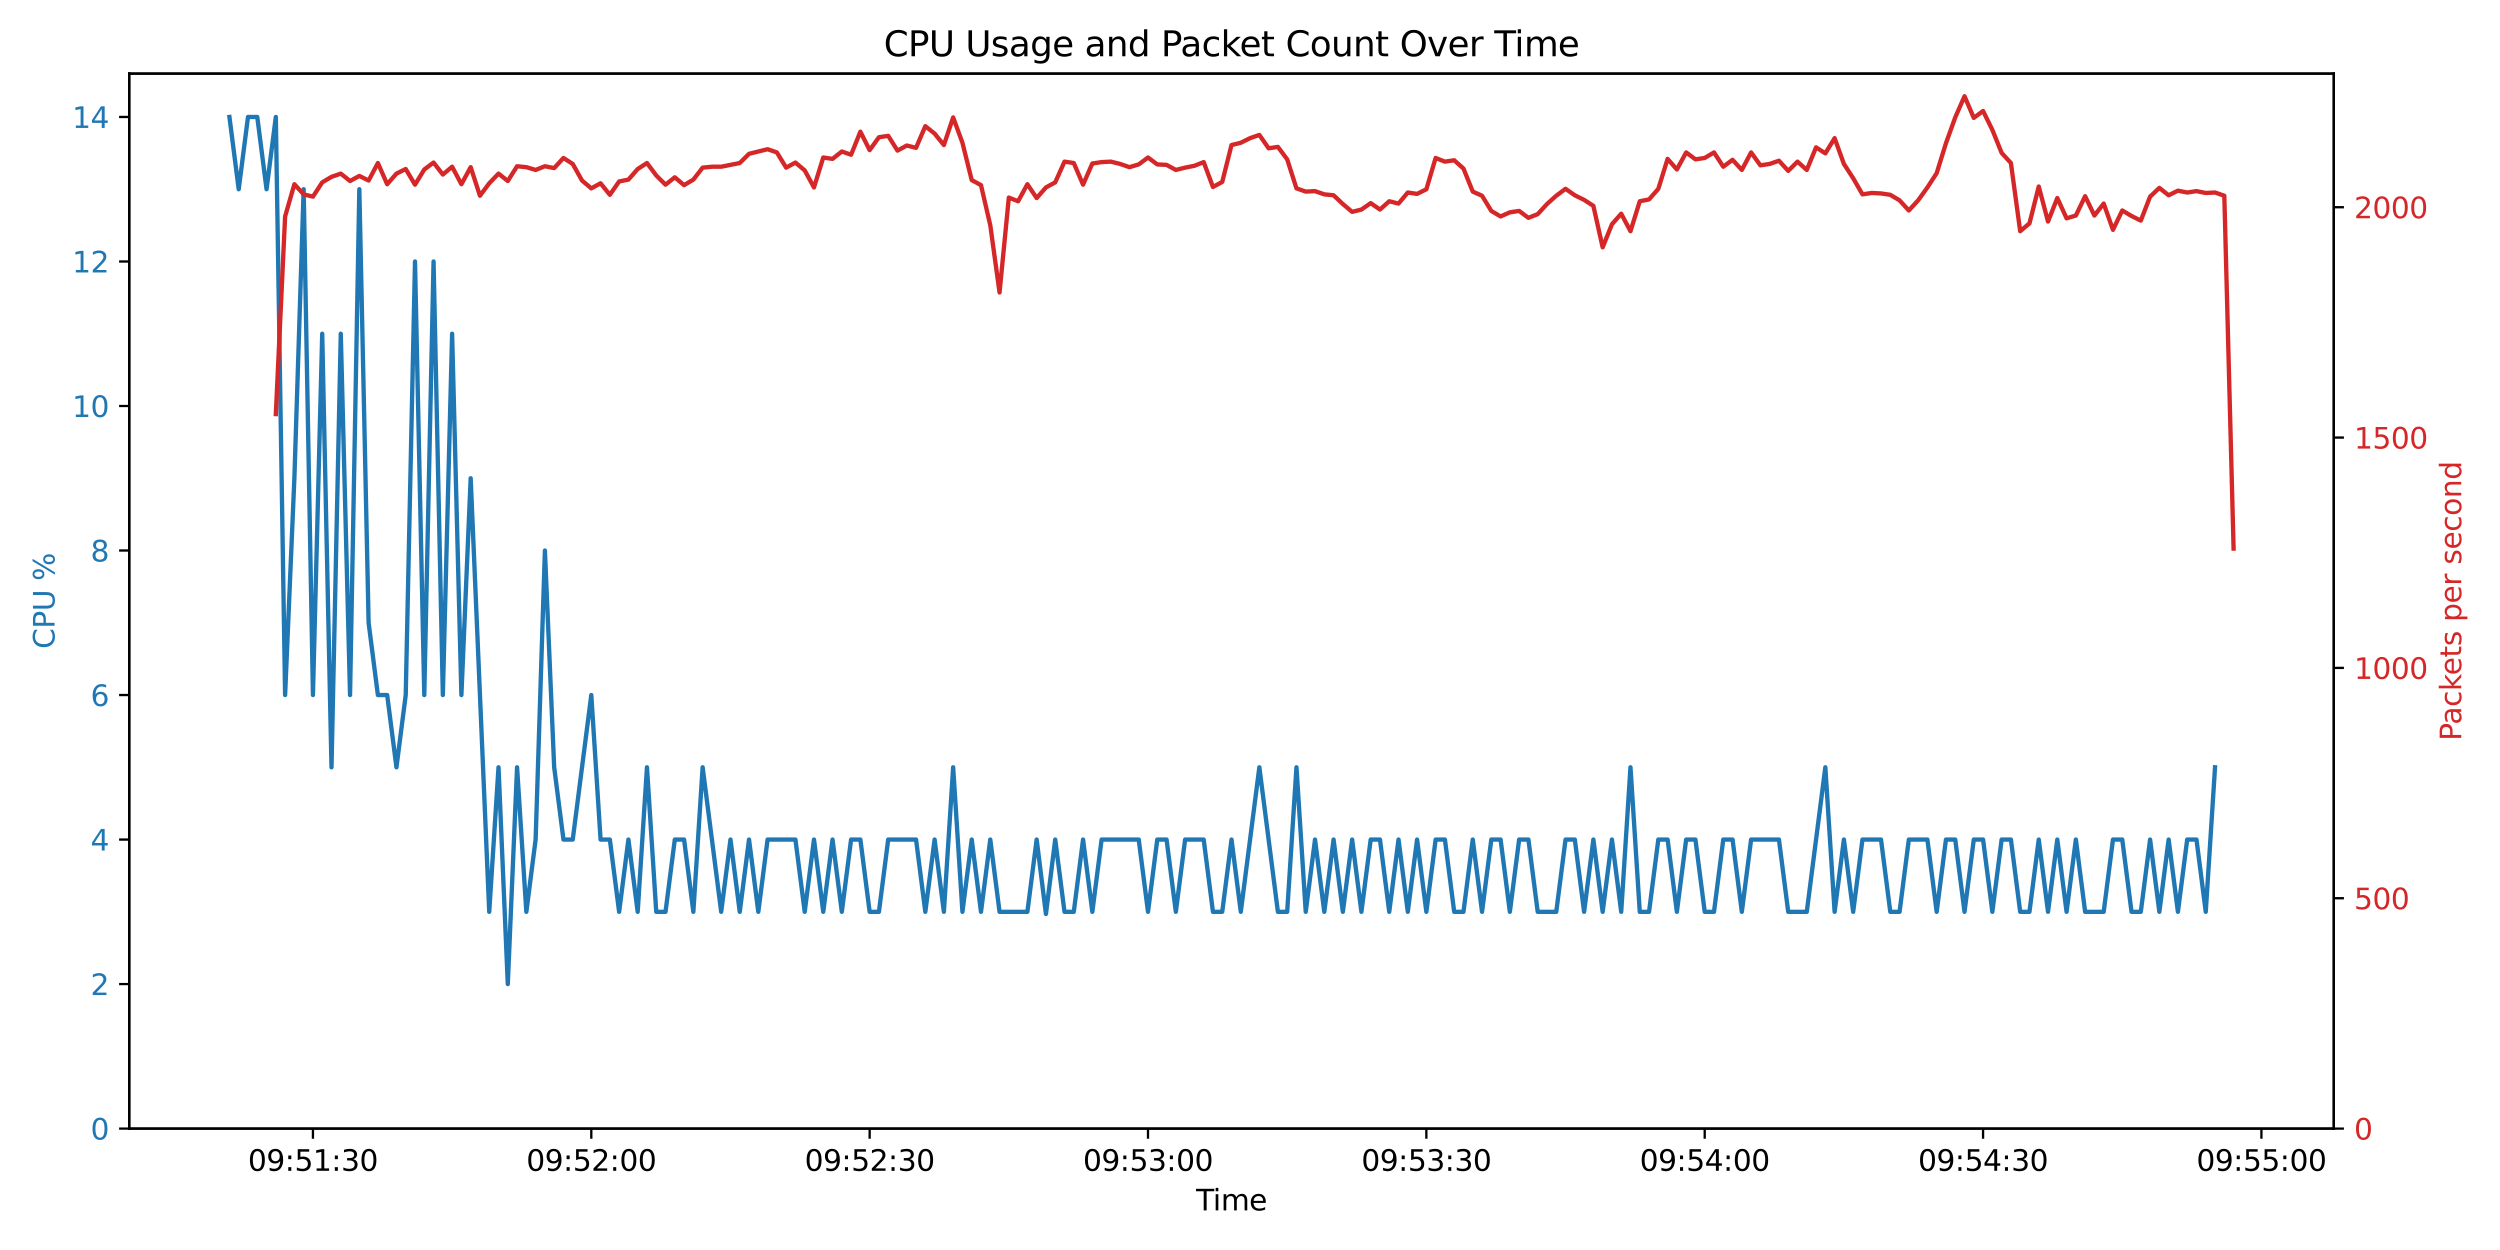 <?xml version="1.0" encoding="utf-8" standalone="no"?>
<!DOCTYPE svg PUBLIC "-//W3C//DTD SVG 1.1//EN"
  "http://www.w3.org/Graphics/SVG/1.1/DTD/svg11.dtd">
<svg xmlns:xlink="http://www.w3.org/1999/xlink" width="864pt" height="432pt" viewBox="0 0 864 432" xmlns="http://www.w3.org/2000/svg" version="1.1">
 <defs>
  <style type="text/css">*{stroke-linejoin: round; stroke-linecap: butt}</style>
 </defs>
 <g id="figure_1">
  <g id="patch_1">
   <path d="M 0 432 
L 864 432 
L 864 0 
L 0 0 
z
" style="fill: #ffffff"/>
  </g>
  <g id="axes_1">
   <g id="patch_2">
    <path d="M 44.66 390.04 
L 806.56 390.04 
L 806.56 25.44 
L 44.66 25.44 
z
" style="fill: #ffffff"/>
   </g>
   <g id="matplotlib.axis_1">
    <g id="xtick_1">
     <g id="line2d_1">
      <defs>
       <path id="m9959f6908c" d="M 0 0 
L 0 3.5 
" style="stroke: #000000; stroke-width: 0.8"/>
      </defs>
      <g>
       <use xlink:href="#m9959f6908c" x="108.152" y="390.04" style="stroke: #000000; stroke-width: 0.8"/>
      </g>
     </g>
     <g id="text_1">
      <!-- 09:51:30 -->
      <g transform="translate(85.695 404.638) scale(0.1 -0.1)">
       <defs>
        <path id="DejaVuSans-30" d="M 2034 4250 
Q 1547 4250 1301 3770 
Q 1056 3291 1056 2328 
Q 1056 1369 1301 889 
Q 1547 409 2034 409 
Q 2525 409 2770 889 
Q 3016 1369 3016 2328 
Q 3016 3291 2770 3770 
Q 2525 4250 2034 4250 
z
M 2034 4750 
Q 2819 4750 3233 4129 
Q 3647 3509 3647 2328 
Q 3647 1150 3233 529 
Q 2819 -91 2034 -91 
Q 1250 -91 836 529 
Q 422 1150 422 2328 
Q 422 3509 836 4129 
Q 1250 4750 2034 4750 
z
" transform="scale(0.016)"/>
        <path id="DejaVuSans-39" d="M 703 97 
L 703 672 
Q 941 559 1184 500 
Q 1428 441 1663 441 
Q 2288 441 2617 861 
Q 2947 1281 2994 2138 
Q 2813 1869 2534 1725 
Q 2256 1581 1919 1581 
Q 1219 1581 811 2004 
Q 403 2428 403 3163 
Q 403 3881 828 4315 
Q 1253 4750 1959 4750 
Q 2769 4750 3195 4129 
Q 3622 3509 3622 2328 
Q 3622 1225 3098 567 
Q 2575 -91 1691 -91 
Q 1453 -91 1209 -44 
Q 966 3 703 97 
z
M 1959 2075 
Q 2384 2075 2632 2365 
Q 2881 2656 2881 3163 
Q 2881 3666 2632 3958 
Q 2384 4250 1959 4250 
Q 1534 4250 1286 3958 
Q 1038 3666 1038 3163 
Q 1038 2656 1286 2365 
Q 1534 2075 1959 2075 
z
" transform="scale(0.016)"/>
        <path id="DejaVuSans-3a" d="M 750 794 
L 1409 794 
L 1409 0 
L 750 0 
L 750 794 
z
M 750 3309 
L 1409 3309 
L 1409 2516 
L 750 2516 
L 750 3309 
z
" transform="scale(0.016)"/>
        <path id="DejaVuSans-35" d="M 691 4666 
L 3169 4666 
L 3169 4134 
L 1269 4134 
L 1269 2991 
Q 1406 3038 1543 3061 
Q 1681 3084 1819 3084 
Q 2600 3084 3056 2656 
Q 3513 2228 3513 1497 
Q 3513 744 3044 326 
Q 2575 -91 1722 -91 
Q 1428 -91 1123 -41 
Q 819 9 494 109 
L 494 744 
Q 775 591 1075 516 
Q 1375 441 1709 441 
Q 2250 441 2565 725 
Q 2881 1009 2881 1497 
Q 2881 1984 2565 2268 
Q 2250 2553 1709 2553 
Q 1456 2553 1204 2497 
Q 953 2441 691 2322 
L 691 4666 
z
" transform="scale(0.016)"/>
        <path id="DejaVuSans-31" d="M 794 531 
L 1825 531 
L 1825 4091 
L 703 3866 
L 703 4441 
L 1819 4666 
L 2450 4666 
L 2450 531 
L 3481 531 
L 3481 0 
L 794 0 
L 794 531 
z
" transform="scale(0.016)"/>
        <path id="DejaVuSans-33" d="M 2597 2516 
Q 3050 2419 3304 2112 
Q 3559 1806 3559 1356 
Q 3559 666 3084 287 
Q 2609 -91 1734 -91 
Q 1441 -91 1130 -33 
Q 819 25 488 141 
L 488 750 
Q 750 597 1062 519 
Q 1375 441 1716 441 
Q 2309 441 2620 675 
Q 2931 909 2931 1356 
Q 2931 1769 2642 2001 
Q 2353 2234 1838 2234 
L 1294 2234 
L 1294 2753 
L 1863 2753 
Q 2328 2753 2575 2939 
Q 2822 3125 2822 3475 
Q 2822 3834 2567 4026 
Q 2313 4219 1838 4219 
Q 1578 4219 1281 4162 
Q 984 4106 628 3988 
L 628 4550 
Q 988 4650 1302 4700 
Q 1616 4750 1894 4750 
Q 2613 4750 3031 4423 
Q 3450 4097 3450 3541 
Q 3450 3153 3228 2886 
Q 3006 2619 2597 2516 
z
" transform="scale(0.016)"/>
       </defs>
       <use xlink:href="#DejaVuSans-30"/>
       <use xlink:href="#DejaVuSans-39" x="63.623"/>
       <use xlink:href="#DejaVuSans-3a" x="127.246"/>
       <use xlink:href="#DejaVuSans-35" x="160.938"/>
       <use xlink:href="#DejaVuSans-31" x="224.561"/>
       <use xlink:href="#DejaVuSans-3a" x="288.184"/>
       <use xlink:href="#DejaVuSans-33" x="321.875"/>
       <use xlink:href="#DejaVuSans-30" x="385.498"/>
      </g>
     </g>
    </g>
    <g id="xtick_2">
     <g id="line2d_2">
      <g>
       <use xlink:href="#m9959f6908c" x="204.351" y="390.04" style="stroke: #000000; stroke-width: 0.8"/>
      </g>
     </g>
     <g id="text_2">
      <!-- 09:52:00 -->
      <g transform="translate(181.895 404.638) scale(0.1 -0.1)">
       <defs>
        <path id="DejaVuSans-32" d="M 1228 531 
L 3431 531 
L 3431 0 
L 469 0 
L 469 531 
Q 828 903 1448 1529 
Q 2069 2156 2228 2338 
Q 2531 2678 2651 2914 
Q 2772 3150 2772 3378 
Q 2772 3750 2511 3984 
Q 2250 4219 1831 4219 
Q 1534 4219 1204 4116 
Q 875 4013 500 3803 
L 500 4441 
Q 881 4594 1212 4672 
Q 1544 4750 1819 4750 
Q 2544 4750 2975 4387 
Q 3406 4025 3406 3419 
Q 3406 3131 3298 2873 
Q 3191 2616 2906 2266 
Q 2828 2175 2409 1742 
Q 1991 1309 1228 531 
z
" transform="scale(0.016)"/>
       </defs>
       <use xlink:href="#DejaVuSans-30"/>
       <use xlink:href="#DejaVuSans-39" x="63.623"/>
       <use xlink:href="#DejaVuSans-3a" x="127.246"/>
       <use xlink:href="#DejaVuSans-35" x="160.938"/>
       <use xlink:href="#DejaVuSans-32" x="224.561"/>
       <use xlink:href="#DejaVuSans-3a" x="288.184"/>
       <use xlink:href="#DejaVuSans-30" x="321.875"/>
       <use xlink:href="#DejaVuSans-30" x="385.498"/>
      </g>
     </g>
    </g>
    <g id="xtick_3">
     <g id="line2d_3">
      <g>
       <use xlink:href="#m9959f6908c" x="300.551" y="390.04" style="stroke: #000000; stroke-width: 0.8"/>
      </g>
     </g>
     <g id="text_3">
      <!-- 09:52:30 -->
      <g transform="translate(278.094 404.638) scale(0.1 -0.1)">
       <use xlink:href="#DejaVuSans-30"/>
       <use xlink:href="#DejaVuSans-39" x="63.623"/>
       <use xlink:href="#DejaVuSans-3a" x="127.246"/>
       <use xlink:href="#DejaVuSans-35" x="160.938"/>
       <use xlink:href="#DejaVuSans-32" x="224.561"/>
       <use xlink:href="#DejaVuSans-3a" x="288.184"/>
       <use xlink:href="#DejaVuSans-33" x="321.875"/>
       <use xlink:href="#DejaVuSans-30" x="385.498"/>
      </g>
     </g>
    </g>
    <g id="xtick_4">
     <g id="line2d_4">
      <g>
       <use xlink:href="#m9959f6908c" x="396.75" y="390.04" style="stroke: #000000; stroke-width: 0.8"/>
      </g>
     </g>
     <g id="text_4">
      <!-- 09:53:00 -->
      <g transform="translate(374.294 404.638) scale(0.1 -0.1)">
       <use xlink:href="#DejaVuSans-30"/>
       <use xlink:href="#DejaVuSans-39" x="63.623"/>
       <use xlink:href="#DejaVuSans-3a" x="127.246"/>
       <use xlink:href="#DejaVuSans-35" x="160.938"/>
       <use xlink:href="#DejaVuSans-33" x="224.561"/>
       <use xlink:href="#DejaVuSans-3a" x="288.184"/>
       <use xlink:href="#DejaVuSans-30" x="321.875"/>
       <use xlink:href="#DejaVuSans-30" x="385.498"/>
      </g>
     </g>
    </g>
    <g id="xtick_5">
     <g id="line2d_5">
      <g>
       <use xlink:href="#m9959f6908c" x="492.95" y="390.04" style="stroke: #000000; stroke-width: 0.8"/>
      </g>
     </g>
     <g id="text_5">
      <!-- 09:53:30 -->
      <g transform="translate(470.493 404.638) scale(0.1 -0.1)">
       <use xlink:href="#DejaVuSans-30"/>
       <use xlink:href="#DejaVuSans-39" x="63.623"/>
       <use xlink:href="#DejaVuSans-3a" x="127.246"/>
       <use xlink:href="#DejaVuSans-35" x="160.938"/>
       <use xlink:href="#DejaVuSans-33" x="224.561"/>
       <use xlink:href="#DejaVuSans-3a" x="288.184"/>
       <use xlink:href="#DejaVuSans-33" x="321.875"/>
       <use xlink:href="#DejaVuSans-30" x="385.498"/>
      </g>
     </g>
    </g>
    <g id="xtick_6">
     <g id="line2d_6">
      <g>
       <use xlink:href="#m9959f6908c" x="589.149" y="390.04" style="stroke: #000000; stroke-width: 0.8"/>
      </g>
     </g>
     <g id="text_6">
      <!-- 09:54:00 -->
      <g transform="translate(566.693 404.638) scale(0.1 -0.1)">
       <defs>
        <path id="DejaVuSans-34" d="M 2419 4116 
L 825 1625 
L 2419 1625 
L 2419 4116 
z
M 2253 4666 
L 3047 4666 
L 3047 1625 
L 3713 1625 
L 3713 1100 
L 3047 1100 
L 3047 0 
L 2419 0 
L 2419 1100 
L 313 1100 
L 313 1709 
L 2253 4666 
z
" transform="scale(0.016)"/>
       </defs>
       <use xlink:href="#DejaVuSans-30"/>
       <use xlink:href="#DejaVuSans-39" x="63.623"/>
       <use xlink:href="#DejaVuSans-3a" x="127.246"/>
       <use xlink:href="#DejaVuSans-35" x="160.938"/>
       <use xlink:href="#DejaVuSans-34" x="224.561"/>
       <use xlink:href="#DejaVuSans-3a" x="288.184"/>
       <use xlink:href="#DejaVuSans-30" x="321.875"/>
       <use xlink:href="#DejaVuSans-30" x="385.498"/>
      </g>
     </g>
    </g>
    <g id="xtick_7">
     <g id="line2d_7">
      <g>
       <use xlink:href="#m9959f6908c" x="685.349" y="390.04" style="stroke: #000000; stroke-width: 0.8"/>
      </g>
     </g>
     <g id="text_7">
      <!-- 09:54:30 -->
      <g transform="translate(662.892 404.638) scale(0.1 -0.1)">
       <use xlink:href="#DejaVuSans-30"/>
       <use xlink:href="#DejaVuSans-39" x="63.623"/>
       <use xlink:href="#DejaVuSans-3a" x="127.246"/>
       <use xlink:href="#DejaVuSans-35" x="160.938"/>
       <use xlink:href="#DejaVuSans-34" x="224.561"/>
       <use xlink:href="#DejaVuSans-3a" x="288.184"/>
       <use xlink:href="#DejaVuSans-33" x="321.875"/>
       <use xlink:href="#DejaVuSans-30" x="385.498"/>
      </g>
     </g>
    </g>
    <g id="xtick_8">
     <g id="line2d_8">
      <g>
       <use xlink:href="#m9959f6908c" x="781.548" y="390.04" style="stroke: #000000; stroke-width: 0.8"/>
      </g>
     </g>
     <g id="text_8">
      <!-- 09:55:00 -->
      <g transform="translate(759.092 404.638) scale(0.1 -0.1)">
       <use xlink:href="#DejaVuSans-30"/>
       <use xlink:href="#DejaVuSans-39" x="63.623"/>
       <use xlink:href="#DejaVuSans-3a" x="127.246"/>
       <use xlink:href="#DejaVuSans-35" x="160.938"/>
       <use xlink:href="#DejaVuSans-35" x="224.561"/>
       <use xlink:href="#DejaVuSans-3a" x="288.184"/>
       <use xlink:href="#DejaVuSans-30" x="321.875"/>
       <use xlink:href="#DejaVuSans-30" x="385.498"/>
      </g>
     </g>
    </g>
    <g id="text_9">
     <!-- Time -->
     <g transform="translate(413.376 418.317) scale(0.1 -0.1)">
      <defs>
       <path id="DejaVuSans-54" d="M -19 4666 
L 3928 4666 
L 3928 4134 
L 2272 4134 
L 2272 0 
L 1638 0 
L 1638 4134 
L -19 4134 
L -19 4666 
z
" transform="scale(0.016)"/>
       <path id="DejaVuSans-69" d="M 603 3500 
L 1178 3500 
L 1178 0 
L 603 0 
L 603 3500 
z
M 603 4863 
L 1178 4863 
L 1178 4134 
L 603 4134 
L 603 4863 
z
" transform="scale(0.016)"/>
       <path id="DejaVuSans-6d" d="M 3328 2828 
Q 3544 3216 3844 3400 
Q 4144 3584 4550 3584 
Q 5097 3584 5394 3201 
Q 5691 2819 5691 2113 
L 5691 0 
L 5113 0 
L 5113 2094 
Q 5113 2597 4934 2840 
Q 4756 3084 4391 3084 
Q 3944 3084 3684 2787 
Q 3425 2491 3425 1978 
L 3425 0 
L 2847 0 
L 2847 2094 
Q 2847 2600 2669 2842 
Q 2491 3084 2119 3084 
Q 1678 3084 1418 2786 
Q 1159 2488 1159 1978 
L 1159 0 
L 581 0 
L 581 3500 
L 1159 3500 
L 1159 2956 
Q 1356 3278 1631 3431 
Q 1906 3584 2284 3584 
Q 2666 3584 2933 3390 
Q 3200 3197 3328 2828 
z
" transform="scale(0.016)"/>
       <path id="DejaVuSans-65" d="M 3597 1894 
L 3597 1613 
L 953 1613 
Q 991 1019 1311 708 
Q 1631 397 2203 397 
Q 2534 397 2845 478 
Q 3156 559 3463 722 
L 3463 178 
Q 3153 47 2828 -22 
Q 2503 -91 2169 -91 
Q 1331 -91 842 396 
Q 353 884 353 1716 
Q 353 2575 817 3079 
Q 1281 3584 2069 3584 
Q 2775 3584 3186 3129 
Q 3597 2675 3597 1894 
z
M 3022 2063 
Q 3016 2534 2758 2815 
Q 2500 3097 2075 3097 
Q 1594 3097 1305 2825 
Q 1016 2553 972 2059 
L 3022 2063 
z
" transform="scale(0.016)"/>
      </defs>
      <use xlink:href="#DejaVuSans-54"/>
      <use xlink:href="#DejaVuSans-69" x="57.959"/>
      <use xlink:href="#DejaVuSans-6d" x="85.742"/>
      <use xlink:href="#DejaVuSans-65" x="183.154"/>
     </g>
    </g>
   </g>
   <g id="matplotlib.axis_2">
    <g id="ytick_1">
     <g id="line2d_9">
      <defs>
       <path id="m9b5c9ae575" d="M 0 0 
L -3.5 0 
" style="stroke: #000000; stroke-width: 0.8"/>
      </defs>
      <g>
       <use xlink:href="#m9b5c9ae575" x="44.66" y="390.04" style="stroke: #000000; stroke-width: 0.8"/>
      </g>
     </g>
     <g id="text_10">
      <!-- 0 -->
      <g style="fill: #1f77b4" transform="translate(31.297 393.839) scale(0.1 -0.1)">
       <use xlink:href="#DejaVuSans-30"/>
      </g>
     </g>
    </g>
    <g id="ytick_2">
     <g id="line2d_10">
      <g>
       <use xlink:href="#m9b5c9ae575" x="44.66" y="340.095" style="stroke: #000000; stroke-width: 0.8"/>
      </g>
     </g>
     <g id="text_11">
      <!-- 2 -->
      <g style="fill: #1f77b4" transform="translate(31.297 343.894) scale(0.1 -0.1)">
       <use xlink:href="#DejaVuSans-32"/>
      </g>
     </g>
    </g>
    <g id="ytick_3">
     <g id="line2d_11">
      <g>
       <use xlink:href="#m9b5c9ae575" x="44.66" y="290.15" style="stroke: #000000; stroke-width: 0.8"/>
      </g>
     </g>
     <g id="text_12">
      <!-- 4 -->
      <g style="fill: #1f77b4" transform="translate(31.297 293.949) scale(0.1 -0.1)">
       <use xlink:href="#DejaVuSans-34"/>
      </g>
     </g>
    </g>
    <g id="ytick_4">
     <g id="line2d_12">
      <g>
       <use xlink:href="#m9b5c9ae575" x="44.66" y="240.204" style="stroke: #000000; stroke-width: 0.8"/>
      </g>
     </g>
     <g id="text_13">
      <!-- 6 -->
      <g style="fill: #1f77b4" transform="translate(31.297 244.004) scale(0.1 -0.1)">
       <defs>
        <path id="DejaVuSans-36" d="M 2113 2584 
Q 1688 2584 1439 2293 
Q 1191 2003 1191 1497 
Q 1191 994 1439 701 
Q 1688 409 2113 409 
Q 2538 409 2786 701 
Q 3034 994 3034 1497 
Q 3034 2003 2786 2293 
Q 2538 2584 2113 2584 
z
M 3366 4563 
L 3366 3988 
Q 3128 4100 2886 4159 
Q 2644 4219 2406 4219 
Q 1781 4219 1451 3797 
Q 1122 3375 1075 2522 
Q 1259 2794 1537 2939 
Q 1816 3084 2150 3084 
Q 2853 3084 3261 2657 
Q 3669 2231 3669 1497 
Q 3669 778 3244 343 
Q 2819 -91 2113 -91 
Q 1303 -91 875 529 
Q 447 1150 447 2328 
Q 447 3434 972 4092 
Q 1497 4750 2381 4750 
Q 2619 4750 2861 4703 
Q 3103 4656 3366 4563 
z
" transform="scale(0.016)"/>
       </defs>
       <use xlink:href="#DejaVuSans-36"/>
      </g>
     </g>
    </g>
    <g id="ytick_5">
     <g id="line2d_13">
      <g>
       <use xlink:href="#m9b5c9ae575" x="44.66" y="190.259" style="stroke: #000000; stroke-width: 0.8"/>
      </g>
     </g>
     <g id="text_14">
      <!-- 8 -->
      <g style="fill: #1f77b4" transform="translate(31.297 194.058) scale(0.1 -0.1)">
       <defs>
        <path id="DejaVuSans-38" d="M 2034 2216 
Q 1584 2216 1326 1975 
Q 1069 1734 1069 1313 
Q 1069 891 1326 650 
Q 1584 409 2034 409 
Q 2484 409 2743 651 
Q 3003 894 3003 1313 
Q 3003 1734 2745 1975 
Q 2488 2216 2034 2216 
z
M 1403 2484 
Q 997 2584 770 2862 
Q 544 3141 544 3541 
Q 544 4100 942 4425 
Q 1341 4750 2034 4750 
Q 2731 4750 3128 4425 
Q 3525 4100 3525 3541 
Q 3525 3141 3298 2862 
Q 3072 2584 2669 2484 
Q 3125 2378 3379 2068 
Q 3634 1759 3634 1313 
Q 3634 634 3220 271 
Q 2806 -91 2034 -91 
Q 1263 -91 848 271 
Q 434 634 434 1313 
Q 434 1759 690 2068 
Q 947 2378 1403 2484 
z
M 1172 3481 
Q 1172 3119 1398 2916 
Q 1625 2713 2034 2713 
Q 2441 2713 2670 2916 
Q 2900 3119 2900 3481 
Q 2900 3844 2670 4047 
Q 2441 4250 2034 4250 
Q 1625 4250 1398 4047 
Q 1172 3844 1172 3481 
z
" transform="scale(0.016)"/>
       </defs>
       <use xlink:href="#DejaVuSans-38"/>
      </g>
     </g>
    </g>
    <g id="ytick_6">
     <g id="line2d_14">
      <g>
       <use xlink:href="#m9b5c9ae575" x="44.66" y="140.314" style="stroke: #000000; stroke-width: 0.8"/>
      </g>
     </g>
     <g id="text_15">
      <!-- 10 -->
      <g style="fill: #1f77b4" transform="translate(24.935 144.113) scale(0.1 -0.1)">
       <use xlink:href="#DejaVuSans-31"/>
       <use xlink:href="#DejaVuSans-30" x="63.623"/>
      </g>
     </g>
    </g>
    <g id="ytick_7">
     <g id="line2d_15">
      <g>
       <use xlink:href="#m9b5c9ae575" x="44.66" y="90.369" style="stroke: #000000; stroke-width: 0.8"/>
      </g>
     </g>
     <g id="text_16">
      <!-- 12 -->
      <g style="fill: #1f77b4" transform="translate(24.935 94.168) scale(0.1 -0.1)">
       <use xlink:href="#DejaVuSans-31"/>
       <use xlink:href="#DejaVuSans-32" x="63.623"/>
      </g>
     </g>
    </g>
    <g id="ytick_8">
     <g id="line2d_16">
      <g>
       <use xlink:href="#m9b5c9ae575" x="44.66" y="40.424" style="stroke: #000000; stroke-width: 0.8"/>
      </g>
     </g>
     <g id="text_17">
      <!-- 14 -->
      <g style="fill: #1f77b4" transform="translate(24.935 44.223) scale(0.1 -0.1)">
       <use xlink:href="#DejaVuSans-31"/>
       <use xlink:href="#DejaVuSans-34" x="63.623"/>
      </g>
     </g>
    </g>
    <g id="text_18">
     <!-- CPU % -->
     <g style="fill: #1f77b4" transform="translate(18.855 224.245) rotate(-90) scale(0.1 -0.1)">
      <defs>
       <path id="DejaVuSans-43" d="M 4122 4306 
L 4122 3641 
Q 3803 3938 3442 4084 
Q 3081 4231 2675 4231 
Q 1875 4231 1450 3742 
Q 1025 3253 1025 2328 
Q 1025 1406 1450 917 
Q 1875 428 2675 428 
Q 3081 428 3442 575 
Q 3803 722 4122 1019 
L 4122 359 
Q 3791 134 3420 21 
Q 3050 -91 2638 -91 
Q 1578 -91 968 557 
Q 359 1206 359 2328 
Q 359 3453 968 4101 
Q 1578 4750 2638 4750 
Q 3056 4750 3426 4639 
Q 3797 4528 4122 4306 
z
" transform="scale(0.016)"/>
       <path id="DejaVuSans-50" d="M 1259 4147 
L 1259 2394 
L 2053 2394 
Q 2494 2394 2734 2622 
Q 2975 2850 2975 3272 
Q 2975 3691 2734 3919 
Q 2494 4147 2053 4147 
L 1259 4147 
z
M 628 4666 
L 2053 4666 
Q 2838 4666 3239 4311 
Q 3641 3956 3641 3272 
Q 3641 2581 3239 2228 
Q 2838 1875 2053 1875 
L 1259 1875 
L 1259 0 
L 628 0 
L 628 4666 
z
" transform="scale(0.016)"/>
       <path id="DejaVuSans-55" d="M 556 4666 
L 1191 4666 
L 1191 1831 
Q 1191 1081 1462 751 
Q 1734 422 2344 422 
Q 2950 422 3222 751 
Q 3494 1081 3494 1831 
L 3494 4666 
L 4128 4666 
L 4128 1753 
Q 4128 841 3676 375 
Q 3225 -91 2344 -91 
Q 1459 -91 1007 375 
Q 556 841 556 1753 
L 556 4666 
z
" transform="scale(0.016)"/>
       <path id="DejaVuSans-20" transform="scale(0.016)"/>
       <path id="DejaVuSans-25" d="M 4653 2053 
Q 4381 2053 4226 1822 
Q 4072 1591 4072 1178 
Q 4072 772 4226 539 
Q 4381 306 4653 306 
Q 4919 306 5073 539 
Q 5228 772 5228 1178 
Q 5228 1588 5073 1820 
Q 4919 2053 4653 2053 
z
M 4653 2450 
Q 5147 2450 5437 2106 
Q 5728 1763 5728 1178 
Q 5728 594 5436 251 
Q 5144 -91 4653 -91 
Q 4153 -91 3862 251 
Q 3572 594 3572 1178 
Q 3572 1766 3864 2108 
Q 4156 2450 4653 2450 
z
M 1428 4353 
Q 1159 4353 1004 4120 
Q 850 3888 850 3481 
Q 850 3069 1003 2837 
Q 1156 2606 1428 2606 
Q 1700 2606 1854 2837 
Q 2009 3069 2009 3481 
Q 2009 3884 1853 4118 
Q 1697 4353 1428 4353 
z
M 4250 4750 
L 4750 4750 
L 1831 -91 
L 1331 -91 
L 4250 4750 
z
M 1428 4750 
Q 1922 4750 2215 4408 
Q 2509 4066 2509 3481 
Q 2509 2891 2217 2550 
Q 1925 2209 1428 2209 
Q 931 2209 642 2551 
Q 353 2894 353 3481 
Q 353 4063 643 4406 
Q 934 4750 1428 4750 
z
" transform="scale(0.016)"/>
      </defs>
      <use xlink:href="#DejaVuSans-43"/>
      <use xlink:href="#DejaVuSans-50" x="69.824"/>
      <use xlink:href="#DejaVuSans-55" x="130.127"/>
      <use xlink:href="#DejaVuSans-20" x="203.32"/>
      <use xlink:href="#DejaVuSans-25" x="235.107"/>
     </g>
    </g>
   </g>
   <g id="line2d_17">
    <path d="M 79.292 40.424 
L 82.498 65.396 
L 85.705 40.424 
L 88.912 40.424 
L 92.118 65.396 
L 95.325 40.424 
L 98.532 240.204 
L 101.738 165.287 
L 104.945 65.396 
L 108.152 240.204 
L 111.358 115.341 
L 114.565 265.177 
L 117.772 115.341 
L 120.978 240.204 
L 124.185 65.396 
L 127.392 215.232 
L 130.598 240.204 
L 133.805 240.204 
L 137.012 265.177 
L 140.218 240.204 
L 143.425 90.369 
L 146.631 240.204 
L 149.838 90.369 
L 153.045 240.204 
L 156.251 115.341 
L 159.458 240.204 
L 162.665 165.287 
L 169.078 315.122 
L 172.285 265.177 
L 175.491 340.095 
L 178.698 265.177 
L 181.905 315.122 
L 185.111 290.15 
L 188.318 190.259 
L 191.525 265.177 
L 194.731 290.15 
L 197.938 290.15 
L 204.351 240.204 
L 207.558 290.15 
L 210.764 290.15 
L 213.971 315.122 
L 217.178 290.15 
L 220.384 315.122 
L 223.591 265.177 
L 226.798 315.122 
L 230.004 315.122 
L 233.211 290.15 
L 236.418 290.15 
L 239.624 315.122 
L 242.831 265.177 
L 249.244 315.122 
L 252.451 290.15 
L 255.658 315.122 
L 258.864 290.15 
L 262.071 315.122 
L 265.278 290.15 
L 274.897 290.15 
L 278.104 315.122 
L 281.311 290.15 
L 284.517 315.122 
L 287.724 290.15 
L 290.931 315.122 
L 294.137 290.15 
L 297.344 290.15 
L 300.551 315.122 
L 303.757 315.122 
L 306.964 290.15 
L 316.584 290.15 
L 319.791 315.122 
L 322.997 290.15 
L 326.204 315.122 
L 329.411 265.177 
L 332.617 315.122 
L 335.824 290.15 
L 339.03 315.122 
L 342.237 290.15 
L 345.444 315.122 
L 355.064 315.122 
L 358.27 290.15 
L 361.477 315.871 
L 364.684 290.15 
L 367.89 315.122 
L 371.097 315.122 
L 374.304 290.15 
L 377.51 315.122 
L 380.717 290.15 
L 393.544 290.15 
L 396.75 315.122 
L 399.957 290.15 
L 403.163 290.15 
L 406.37 315.122 
L 409.577 290.15 
L 415.99 290.15 
L 419.197 315.122 
L 422.403 315.122 
L 425.61 290.15 
L 428.817 315.122 
L 435.23 265.177 
L 441.643 315.122 
L 444.85 315.122 
L 448.057 265.177 
L 451.263 315.122 
L 454.47 290.15 
L 457.676 315.122 
L 460.883 290.15 
L 464.09 315.122 
L 467.296 290.15 
L 470.503 315.122 
L 473.71 290.15 
L 476.916 290.15 
L 480.123 315.122 
L 483.33 290.15 
L 486.536 315.122 
L 489.743 290.15 
L 492.95 315.122 
L 496.156 290.15 
L 499.363 290.15 
L 502.57 315.122 
L 505.776 315.122 
L 508.983 290.15 
L 512.19 315.122 
L 515.396 290.15 
L 518.603 290.15 
L 521.809 315.122 
L 525.016 290.15 
L 528.223 290.15 
L 531.429 315.122 
L 537.843 315.122 
L 541.049 290.15 
L 544.256 290.15 
L 547.463 315.122 
L 550.669 290.15 
L 553.876 315.122 
L 557.083 290.15 
L 560.289 315.122 
L 563.496 265.177 
L 566.703 315.122 
L 569.909 315.122 
L 573.116 290.15 
L 576.323 290.15 
L 579.529 315.122 
L 582.736 290.15 
L 585.942 290.15 
L 589.149 315.122 
L 592.356 315.122 
L 595.562 290.15 
L 598.769 290.15 
L 601.976 315.122 
L 605.182 290.15 
L 614.802 290.15 
L 618.009 315.122 
L 624.422 315.122 
L 630.836 265.177 
L 634.042 315.122 
L 637.249 290.15 
L 640.456 315.122 
L 643.662 290.15 
L 650.075 290.15 
L 653.282 315.122 
L 656.489 315.122 
L 659.695 290.15 
L 666.109 290.15 
L 669.315 315.122 
L 672.522 290.15 
L 675.729 290.15 
L 678.935 315.122 
L 682.142 290.15 
L 685.349 290.15 
L 688.555 315.122 
L 691.762 290.15 
L 694.969 290.15 
L 698.175 315.122 
L 701.382 315.122 
L 704.589 290.15 
L 707.795 315.122 
L 711.002 290.15 
L 714.208 315.122 
L 717.415 290.15 
L 720.622 315.122 
L 727.035 315.122 
L 730.242 290.15 
L 733.448 290.15 
L 736.655 315.122 
L 739.862 315.122 
L 743.068 290.15 
L 746.275 315.122 
L 749.482 290.15 
L 752.688 315.122 
L 755.895 290.15 
L 759.102 290.15 
L 762.308 315.122 
L 765.515 265.177 
L 765.515 265.177 
" clip-path="url(#p74bdca5678)" style="fill: none; stroke: #1f77b4; stroke-width: 1.5; stroke-linecap: square"/>
   </g>
   <g id="patch_3">
    <path d="M 44.66 390.04 
L 44.66 25.44 
" style="fill: none; stroke: #000000; stroke-width: 0.8; stroke-linejoin: miter; stroke-linecap: square"/>
   </g>
   <g id="patch_4">
    <path d="M 806.56 390.04 
L 806.56 25.44 
" style="fill: none; stroke: #000000; stroke-width: 0.8; stroke-linejoin: miter; stroke-linecap: square"/>
   </g>
   <g id="patch_5">
    <path d="M 44.66 390.04 
L 806.56 390.04 
" style="fill: none; stroke: #000000; stroke-width: 0.8; stroke-linejoin: miter; stroke-linecap: square"/>
   </g>
   <g id="patch_6">
    <path d="M 44.66 25.44 
L 806.56 25.44 
" style="fill: none; stroke: #000000; stroke-width: 0.8; stroke-linejoin: miter; stroke-linecap: square"/>
   </g>
  </g>
  <g id="axes_2">
   <g id="matplotlib.axis_3">
    <g id="ytick_9">
     <g id="line2d_18">
      <defs>
       <path id="m15a4c82f24" d="M 0 0 
L 3.5 0 
" style="stroke: #000000; stroke-width: 0.8"/>
      </defs>
      <g>
       <use xlink:href="#m15a4c82f24" x="806.56" y="390.04" style="stroke: #000000; stroke-width: 0.8"/>
      </g>
     </g>
     <g id="text_19">
      <!-- 0 -->
      <g style="fill: #d62728" transform="translate(813.56 393.839) scale(0.1 -0.1)">
       <use xlink:href="#DejaVuSans-30"/>
      </g>
     </g>
    </g>
    <g id="ytick_10">
     <g id="line2d_19">
      <g>
       <use xlink:href="#m15a4c82f24" x="806.56" y="310.436" style="stroke: #000000; stroke-width: 0.8"/>
      </g>
     </g>
     <g id="text_20">
      <!-- 500 -->
      <g style="fill: #d62728" transform="translate(813.56 314.236) scale(0.1 -0.1)">
       <use xlink:href="#DejaVuSans-35"/>
       <use xlink:href="#DejaVuSans-30" x="63.623"/>
       <use xlink:href="#DejaVuSans-30" x="127.246"/>
      </g>
     </g>
    </g>
    <g id="ytick_11">
     <g id="line2d_20">
      <g>
       <use xlink:href="#m15a4c82f24" x="806.56" y="230.833" style="stroke: #000000; stroke-width: 0.8"/>
      </g>
     </g>
     <g id="text_21">
      <!-- 1000 -->
      <g style="fill: #d62728" transform="translate(813.56 234.632) scale(0.1 -0.1)">
       <use xlink:href="#DejaVuSans-31"/>
       <use xlink:href="#DejaVuSans-30" x="63.623"/>
       <use xlink:href="#DejaVuSans-30" x="127.246"/>
       <use xlink:href="#DejaVuSans-30" x="190.869"/>
      </g>
     </g>
    </g>
    <g id="ytick_12">
     <g id="line2d_21">
      <g>
       <use xlink:href="#m15a4c82f24" x="806.56" y="151.229" style="stroke: #000000; stroke-width: 0.8"/>
      </g>
     </g>
     <g id="text_22">
      <!-- 1500 -->
      <g style="fill: #d62728" transform="translate(813.56 155.029) scale(0.1 -0.1)">
       <use xlink:href="#DejaVuSans-31"/>
       <use xlink:href="#DejaVuSans-35" x="63.623"/>
       <use xlink:href="#DejaVuSans-30" x="127.246"/>
       <use xlink:href="#DejaVuSans-30" x="190.869"/>
      </g>
     </g>
    </g>
    <g id="ytick_13">
     <g id="line2d_22">
      <g>
       <use xlink:href="#m15a4c82f24" x="806.56" y="71.626" style="stroke: #000000; stroke-width: 0.8"/>
      </g>
     </g>
     <g id="text_23">
      <!-- 2000 -->
      <g style="fill: #d62728" transform="translate(813.56 75.425) scale(0.1 -0.1)">
       <use xlink:href="#DejaVuSans-32"/>
       <use xlink:href="#DejaVuSans-30" x="63.623"/>
       <use xlink:href="#DejaVuSans-30" x="127.246"/>
       <use xlink:href="#DejaVuSans-30" x="190.869"/>
      </g>
     </g>
    </g>
    <g id="text_24">
     <!-- Packets per second -->
     <g style="fill: #d62728" transform="translate(850.608 256.016) rotate(-90) scale(0.1 -0.1)">
      <defs>
       <path id="DejaVuSans-61" d="M 2194 1759 
Q 1497 1759 1228 1600 
Q 959 1441 959 1056 
Q 959 750 1161 570 
Q 1363 391 1709 391 
Q 2188 391 2477 730 
Q 2766 1069 2766 1631 
L 2766 1759 
L 2194 1759 
z
M 3341 1997 
L 3341 0 
L 2766 0 
L 2766 531 
Q 2569 213 2275 61 
Q 1981 -91 1556 -91 
Q 1019 -91 701 211 
Q 384 513 384 1019 
Q 384 1609 779 1909 
Q 1175 2209 1959 2209 
L 2766 2209 
L 2766 2266 
Q 2766 2663 2505 2880 
Q 2244 3097 1772 3097 
Q 1472 3097 1187 3025 
Q 903 2953 641 2809 
L 641 3341 
Q 956 3463 1253 3523 
Q 1550 3584 1831 3584 
Q 2591 3584 2966 3190 
Q 3341 2797 3341 1997 
z
" transform="scale(0.016)"/>
       <path id="DejaVuSans-63" d="M 3122 3366 
L 3122 2828 
Q 2878 2963 2633 3030 
Q 2388 3097 2138 3097 
Q 1578 3097 1268 2742 
Q 959 2388 959 1747 
Q 959 1106 1268 751 
Q 1578 397 2138 397 
Q 2388 397 2633 464 
Q 2878 531 3122 666 
L 3122 134 
Q 2881 22 2623 -34 
Q 2366 -91 2075 -91 
Q 1284 -91 818 406 
Q 353 903 353 1747 
Q 353 2603 823 3093 
Q 1294 3584 2113 3584 
Q 2378 3584 2631 3529 
Q 2884 3475 3122 3366 
z
" transform="scale(0.016)"/>
       <path id="DejaVuSans-6b" d="M 581 4863 
L 1159 4863 
L 1159 1991 
L 2875 3500 
L 3609 3500 
L 1753 1863 
L 3688 0 
L 2938 0 
L 1159 1709 
L 1159 0 
L 581 0 
L 581 4863 
z
" transform="scale(0.016)"/>
       <path id="DejaVuSans-74" d="M 1172 4494 
L 1172 3500 
L 2356 3500 
L 2356 3053 
L 1172 3053 
L 1172 1153 
Q 1172 725 1289 603 
Q 1406 481 1766 481 
L 2356 481 
L 2356 0 
L 1766 0 
Q 1100 0 847 248 
Q 594 497 594 1153 
L 594 3053 
L 172 3053 
L 172 3500 
L 594 3500 
L 594 4494 
L 1172 4494 
z
" transform="scale(0.016)"/>
       <path id="DejaVuSans-73" d="M 2834 3397 
L 2834 2853 
Q 2591 2978 2328 3040 
Q 2066 3103 1784 3103 
Q 1356 3103 1142 2972 
Q 928 2841 928 2578 
Q 928 2378 1081 2264 
Q 1234 2150 1697 2047 
L 1894 2003 
Q 2506 1872 2764 1633 
Q 3022 1394 3022 966 
Q 3022 478 2636 193 
Q 2250 -91 1575 -91 
Q 1294 -91 989 -36 
Q 684 19 347 128 
L 347 722 
Q 666 556 975 473 
Q 1284 391 1588 391 
Q 1994 391 2212 530 
Q 2431 669 2431 922 
Q 2431 1156 2273 1281 
Q 2116 1406 1581 1522 
L 1381 1569 
Q 847 1681 609 1914 
Q 372 2147 372 2553 
Q 372 3047 722 3315 
Q 1072 3584 1716 3584 
Q 2034 3584 2315 3537 
Q 2597 3491 2834 3397 
z
" transform="scale(0.016)"/>
       <path id="DejaVuSans-70" d="M 1159 525 
L 1159 -1331 
L 581 -1331 
L 581 3500 
L 1159 3500 
L 1159 2969 
Q 1341 3281 1617 3432 
Q 1894 3584 2278 3584 
Q 2916 3584 3314 3078 
Q 3713 2572 3713 1747 
Q 3713 922 3314 415 
Q 2916 -91 2278 -91 
Q 1894 -91 1617 61 
Q 1341 213 1159 525 
z
M 3116 1747 
Q 3116 2381 2855 2742 
Q 2594 3103 2138 3103 
Q 1681 3103 1420 2742 
Q 1159 2381 1159 1747 
Q 1159 1113 1420 752 
Q 1681 391 2138 391 
Q 2594 391 2855 752 
Q 3116 1113 3116 1747 
z
" transform="scale(0.016)"/>
       <path id="DejaVuSans-72" d="M 2631 2963 
Q 2534 3019 2420 3045 
Q 2306 3072 2169 3072 
Q 1681 3072 1420 2755 
Q 1159 2438 1159 1844 
L 1159 0 
L 581 0 
L 581 3500 
L 1159 3500 
L 1159 2956 
Q 1341 3275 1631 3429 
Q 1922 3584 2338 3584 
Q 2397 3584 2469 3576 
Q 2541 3569 2628 3553 
L 2631 2963 
z
" transform="scale(0.016)"/>
       <path id="DejaVuSans-6f" d="M 1959 3097 
Q 1497 3097 1228 2736 
Q 959 2375 959 1747 
Q 959 1119 1226 758 
Q 1494 397 1959 397 
Q 2419 397 2687 759 
Q 2956 1122 2956 1747 
Q 2956 2369 2687 2733 
Q 2419 3097 1959 3097 
z
M 1959 3584 
Q 2709 3584 3137 3096 
Q 3566 2609 3566 1747 
Q 3566 888 3137 398 
Q 2709 -91 1959 -91 
Q 1206 -91 779 398 
Q 353 888 353 1747 
Q 353 2609 779 3096 
Q 1206 3584 1959 3584 
z
" transform="scale(0.016)"/>
       <path id="DejaVuSans-6e" d="M 3513 2113 
L 3513 0 
L 2938 0 
L 2938 2094 
Q 2938 2591 2744 2837 
Q 2550 3084 2163 3084 
Q 1697 3084 1428 2787 
Q 1159 2491 1159 1978 
L 1159 0 
L 581 0 
L 581 3500 
L 1159 3500 
L 1159 2956 
Q 1366 3272 1645 3428 
Q 1925 3584 2291 3584 
Q 2894 3584 3203 3211 
Q 3513 2838 3513 2113 
z
" transform="scale(0.016)"/>
       <path id="DejaVuSans-64" d="M 2906 2969 
L 2906 4863 
L 3481 4863 
L 3481 0 
L 2906 0 
L 2906 525 
Q 2725 213 2448 61 
Q 2172 -91 1784 -91 
Q 1150 -91 751 415 
Q 353 922 353 1747 
Q 353 2572 751 3078 
Q 1150 3584 1784 3584 
Q 2172 3584 2448 3432 
Q 2725 3281 2906 2969 
z
M 947 1747 
Q 947 1113 1208 752 
Q 1469 391 1925 391 
Q 2381 391 2643 752 
Q 2906 1113 2906 1747 
Q 2906 2381 2643 2742 
Q 2381 3103 1925 3103 
Q 1469 3103 1208 2742 
Q 947 2381 947 1747 
z
" transform="scale(0.016)"/>
      </defs>
      <use xlink:href="#DejaVuSans-50"/>
      <use xlink:href="#DejaVuSans-61" x="55.803"/>
      <use xlink:href="#DejaVuSans-63" x="117.082"/>
      <use xlink:href="#DejaVuSans-6b" x="172.062"/>
      <use xlink:href="#DejaVuSans-65" x="226.348"/>
      <use xlink:href="#DejaVuSans-74" x="287.871"/>
      <use xlink:href="#DejaVuSans-73" x="327.08"/>
      <use xlink:href="#DejaVuSans-20" x="379.18"/>
      <use xlink:href="#DejaVuSans-70" x="410.967"/>
      <use xlink:href="#DejaVuSans-65" x="474.443"/>
      <use xlink:href="#DejaVuSans-72" x="535.967"/>
      <use xlink:href="#DejaVuSans-20" x="577.08"/>
      <use xlink:href="#DejaVuSans-73" x="608.867"/>
      <use xlink:href="#DejaVuSans-65" x="660.967"/>
      <use xlink:href="#DejaVuSans-63" x="722.49"/>
      <use xlink:href="#DejaVuSans-6f" x="777.471"/>
      <use xlink:href="#DejaVuSans-6e" x="838.652"/>
      <use xlink:href="#DejaVuSans-64" x="902.031"/>
     </g>
    </g>
   </g>
   <g id="line2d_23">
    <path d="M 95.325 143.11 
L 98.532 74.81 
L 101.738 63.666 
L 104.945 67.168 
L 108.152 67.964 
L 111.358 63.029 
L 114.565 61.118 
L 117.772 60.004 
L 120.978 62.551 
L 124.185 60.8 
L 127.392 62.392 
L 130.598 56.342 
L 133.805 63.666 
L 137.012 60.004 
L 140.218 58.412 
L 143.425 63.825 
L 146.631 58.571 
L 149.838 56.183 
L 153.045 60.322 
L 156.251 57.616 
L 159.458 63.666 
L 162.665 57.775 
L 165.871 67.646 
L 169.078 63.347 
L 172.285 60.004 
L 175.491 62.551 
L 178.698 57.457 
L 181.905 57.775 
L 185.111 58.73 
L 188.318 57.457 
L 191.525 58.093 
L 194.731 54.591 
L 197.938 56.66 
L 201.145 62.392 
L 204.351 65.098 
L 207.558 63.347 
L 210.764 67.327 
L 213.971 62.71 
L 217.178 62.074 
L 220.384 58.412 
L 223.591 56.342 
L 226.798 60.641 
L 230.004 63.825 
L 233.211 61.278 
L 236.418 63.984 
L 239.624 62.074 
L 242.831 57.934 
L 246.038 57.616 
L 249.244 57.616 
L 255.658 56.342 
L 258.864 53.158 
L 265.278 51.566 
L 268.484 52.68 
L 271.691 57.934 
L 274.897 56.183 
L 278.104 58.889 
L 281.311 64.78 
L 284.517 54.432 
L 287.724 54.909 
L 290.931 52.362 
L 294.137 53.476 
L 297.344 45.516 
L 300.551 51.884 
L 303.757 47.426 
L 306.964 46.949 
L 310.171 52.043 
L 313.377 50.292 
L 316.584 51.088 
L 319.791 43.606 
L 322.997 46.153 
L 326.204 50.133 
L 329.411 40.581 
L 332.617 49.337 
L 335.824 62.233 
L 339.03 63.984 
L 342.237 77.835 
L 345.444 101.079 
L 348.65 68.283 
L 351.857 69.556 
L 355.064 63.666 
L 358.27 68.442 
L 361.477 64.78 
L 364.684 63.029 
L 367.89 55.864 
L 371.097 56.342 
L 374.304 63.825 
L 377.51 56.501 
L 380.717 56.024 
L 383.924 55.864 
L 387.13 56.66 
L 390.337 57.775 
L 393.544 56.82 
L 396.75 54.432 
L 399.957 56.82 
L 403.163 56.979 
L 406.37 58.73 
L 409.577 57.934 
L 412.783 57.297 
L 415.99 56.024 
L 419.197 64.621 
L 422.403 62.87 
L 425.61 50.133 
L 428.817 49.337 
L 432.023 47.745 
L 435.23 46.63 
L 438.437 51.247 
L 441.643 50.77 
L 444.85 55.068 
L 448.057 65.098 
L 451.263 66.213 
L 454.47 66.054 
L 457.676 67.168 
L 460.883 67.487 
L 464.09 70.512 
L 467.296 73.218 
L 470.503 72.422 
L 473.71 70.193 
L 476.916 72.422 
L 480.123 69.556 
L 483.33 70.352 
L 486.536 66.531 
L 489.743 67.009 
L 492.95 65.417 
L 496.156 54.591 
L 499.363 55.864 
L 502.57 55.387 
L 505.776 58.253 
L 508.983 66.213 
L 512.19 67.646 
L 515.396 72.9 
L 518.603 74.81 
L 521.809 73.377 
L 525.016 72.9 
L 528.223 75.288 
L 531.429 74.014 
L 534.636 70.512 
L 537.843 67.646 
L 541.049 65.258 
L 544.256 67.487 
L 547.463 69.079 
L 550.669 71.148 
L 553.876 85.477 
L 557.083 77.517 
L 560.289 73.855 
L 563.496 79.905 
L 566.703 69.556 
L 569.909 68.919 
L 573.116 65.258 
L 576.323 54.909 
L 579.529 58.571 
L 582.736 52.68 
L 585.942 55.068 
L 589.149 54.591 
L 592.356 52.68 
L 595.562 57.616 
L 598.769 55.228 
L 601.976 58.73 
L 605.182 52.68 
L 608.389 57.138 
L 611.596 56.66 
L 614.802 55.546 
L 618.009 59.049 
L 621.216 55.864 
L 624.422 58.73 
L 627.629 50.929 
L 630.836 52.999 
L 634.042 47.745 
L 637.249 56.66 
L 640.456 61.596 
L 643.662 67.168 
L 646.869 66.691 
L 650.075 66.85 
L 653.282 67.327 
L 656.489 69.238 
L 659.695 72.74 
L 662.902 69.238 
L 666.109 64.78 
L 669.315 59.845 
L 672.522 49.496 
L 675.729 40.581 
L 678.935 33.257 
L 682.142 40.74 
L 685.349 38.352 
L 688.555 44.879 
L 691.762 52.84 
L 694.969 56.342 
L 698.175 79.905 
L 701.382 77.198 
L 704.589 64.462 
L 707.795 76.561 
L 711.002 68.442 
L 714.208 75.447 
L 717.415 74.492 
L 720.622 67.805 
L 723.828 74.492 
L 727.035 70.352 
L 730.242 79.427 
L 733.448 72.74 
L 736.655 74.651 
L 739.862 76.243 
L 743.068 67.964 
L 746.275 64.939 
L 749.482 67.487 
L 752.688 65.895 
L 755.895 66.531 
L 759.102 66.054 
L 762.308 66.691 
L 765.515 66.531 
L 768.722 67.646 
L 771.928 189.598 
L 771.928 189.598 
" clip-path="url(#p74bdca5678)" style="fill: none; stroke: #d62728; stroke-width: 1.5; stroke-linecap: square"/>
   </g>
   <g id="patch_7">
    <path d="M 44.66 390.04 
L 44.66 25.44 
" style="fill: none; stroke: #000000; stroke-width: 0.8; stroke-linejoin: miter; stroke-linecap: square"/>
   </g>
   <g id="patch_8">
    <path d="M 806.56 390.04 
L 806.56 25.44 
" style="fill: none; stroke: #000000; stroke-width: 0.8; stroke-linejoin: miter; stroke-linecap: square"/>
   </g>
   <g id="patch_9">
    <path d="M 44.66 390.04 
L 806.56 390.04 
" style="fill: none; stroke: #000000; stroke-width: 0.8; stroke-linejoin: miter; stroke-linecap: square"/>
   </g>
   <g id="patch_10">
    <path d="M 44.66 25.44 
L 806.56 25.44 
" style="fill: none; stroke: #000000; stroke-width: 0.8; stroke-linejoin: miter; stroke-linecap: square"/>
   </g>
   <g id="text_25">
    <!-- CPU Usage and Packet Count Over Time -->
    <g transform="translate(305.431 19.44) scale(0.12 -0.12)">
     <defs>
      <path id="DejaVuSans-67" d="M 2906 1791 
Q 2906 2416 2648 2759 
Q 2391 3103 1925 3103 
Q 1463 3103 1205 2759 
Q 947 2416 947 1791 
Q 947 1169 1205 825 
Q 1463 481 1925 481 
Q 2391 481 2648 825 
Q 2906 1169 2906 1791 
z
M 3481 434 
Q 3481 -459 3084 -895 
Q 2688 -1331 1869 -1331 
Q 1566 -1331 1297 -1286 
Q 1028 -1241 775 -1147 
L 775 -588 
Q 1028 -725 1275 -790 
Q 1522 -856 1778 -856 
Q 2344 -856 2625 -561 
Q 2906 -266 2906 331 
L 2906 616 
Q 2728 306 2450 153 
Q 2172 0 1784 0 
Q 1141 0 747 490 
Q 353 981 353 1791 
Q 353 2603 747 3093 
Q 1141 3584 1784 3584 
Q 2172 3584 2450 3431 
Q 2728 3278 2906 2969 
L 2906 3500 
L 3481 3500 
L 3481 434 
z
" transform="scale(0.016)"/>
      <path id="DejaVuSans-75" d="M 544 1381 
L 544 3500 
L 1119 3500 
L 1119 1403 
Q 1119 906 1312 657 
Q 1506 409 1894 409 
Q 2359 409 2629 706 
Q 2900 1003 2900 1516 
L 2900 3500 
L 3475 3500 
L 3475 0 
L 2900 0 
L 2900 538 
Q 2691 219 2414 64 
Q 2138 -91 1772 -91 
Q 1169 -91 856 284 
Q 544 659 544 1381 
z
M 1991 3584 
L 1991 3584 
z
" transform="scale(0.016)"/>
      <path id="DejaVuSans-4f" d="M 2522 4238 
Q 1834 4238 1429 3725 
Q 1025 3213 1025 2328 
Q 1025 1447 1429 934 
Q 1834 422 2522 422 
Q 3209 422 3611 934 
Q 4013 1447 4013 2328 
Q 4013 3213 3611 3725 
Q 3209 4238 2522 4238 
z
M 2522 4750 
Q 3503 4750 4090 4092 
Q 4678 3434 4678 2328 
Q 4678 1225 4090 567 
Q 3503 -91 2522 -91 
Q 1538 -91 948 565 
Q 359 1222 359 2328 
Q 359 3434 948 4092 
Q 1538 4750 2522 4750 
z
" transform="scale(0.016)"/>
      <path id="DejaVuSans-76" d="M 191 3500 
L 800 3500 
L 1894 563 
L 2988 3500 
L 3597 3500 
L 2284 0 
L 1503 0 
L 191 3500 
z
" transform="scale(0.016)"/>
     </defs>
     <use xlink:href="#DejaVuSans-43"/>
     <use xlink:href="#DejaVuSans-50" x="69.824"/>
     <use xlink:href="#DejaVuSans-55" x="130.127"/>
     <use xlink:href="#DejaVuSans-20" x="203.32"/>
     <use xlink:href="#DejaVuSans-55" x="235.107"/>
     <use xlink:href="#DejaVuSans-73" x="308.301"/>
     <use xlink:href="#DejaVuSans-61" x="360.4"/>
     <use xlink:href="#DejaVuSans-67" x="421.68"/>
     <use xlink:href="#DejaVuSans-65" x="485.156"/>
     <use xlink:href="#DejaVuSans-20" x="546.68"/>
     <use xlink:href="#DejaVuSans-61" x="578.467"/>
     <use xlink:href="#DejaVuSans-6e" x="639.746"/>
     <use xlink:href="#DejaVuSans-64" x="703.125"/>
     <use xlink:href="#DejaVuSans-20" x="766.602"/>
     <use xlink:href="#DejaVuSans-50" x="798.389"/>
     <use xlink:href="#DejaVuSans-61" x="854.191"/>
     <use xlink:href="#DejaVuSans-63" x="915.471"/>
     <use xlink:href="#DejaVuSans-6b" x="970.451"/>
     <use xlink:href="#DejaVuSans-65" x="1024.736"/>
     <use xlink:href="#DejaVuSans-74" x="1086.26"/>
     <use xlink:href="#DejaVuSans-20" x="1125.469"/>
     <use xlink:href="#DejaVuSans-43" x="1157.256"/>
     <use xlink:href="#DejaVuSans-6f" x="1227.08"/>
     <use xlink:href="#DejaVuSans-75" x="1288.262"/>
     <use xlink:href="#DejaVuSans-6e" x="1351.641"/>
     <use xlink:href="#DejaVuSans-74" x="1415.02"/>
     <use xlink:href="#DejaVuSans-20" x="1454.229"/>
     <use xlink:href="#DejaVuSans-4f" x="1486.016"/>
     <use xlink:href="#DejaVuSans-76" x="1564.727"/>
     <use xlink:href="#DejaVuSans-65" x="1623.906"/>
     <use xlink:href="#DejaVuSans-72" x="1685.43"/>
     <use xlink:href="#DejaVuSans-20" x="1726.543"/>
     <use xlink:href="#DejaVuSans-54" x="1758.33"/>
     <use xlink:href="#DejaVuSans-69" x="1816.289"/>
     <use xlink:href="#DejaVuSans-6d" x="1844.072"/>
     <use xlink:href="#DejaVuSans-65" x="1941.484"/>
    </g>
   </g>
  </g>
 </g>
 <defs>
  <clipPath id="p74bdca5678">
   <rect x="44.66" y="25.44" width="761.9" height="364.6"/>
  </clipPath>
 </defs>
</svg>
